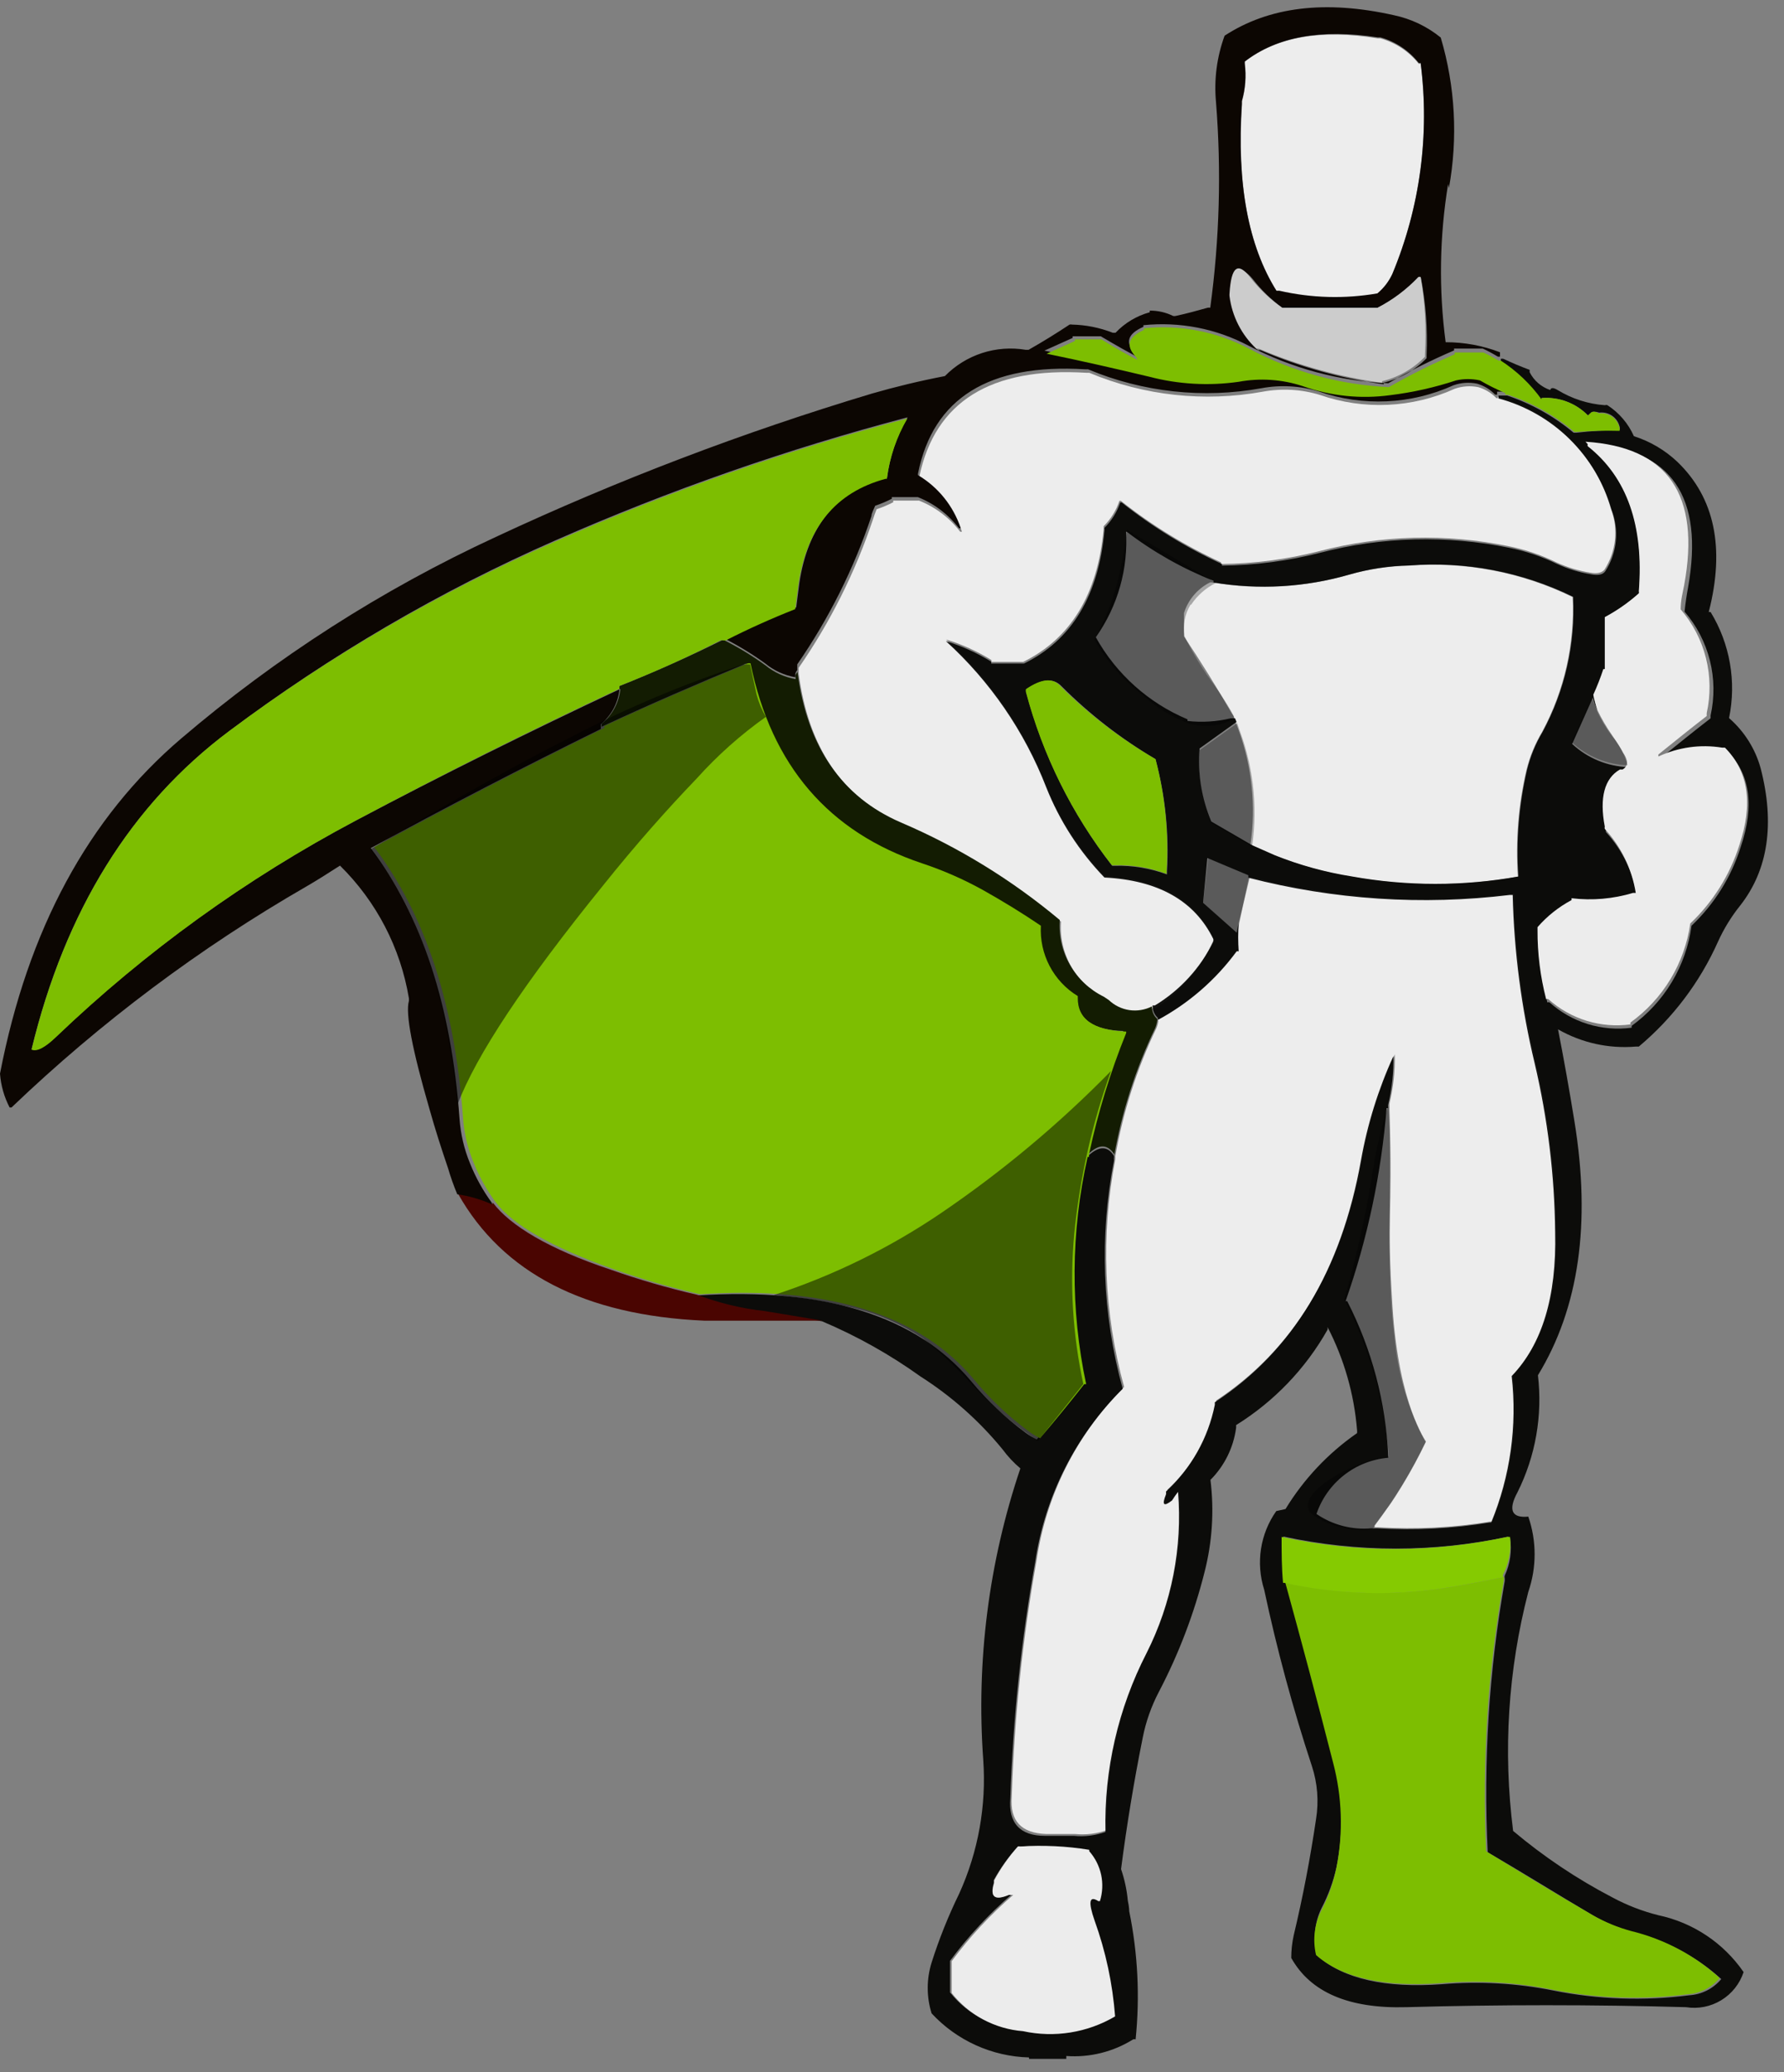 <svg width="87" height="101" viewBox="0 0 87 101" fill="none" xmlns="http://www.w3.org/2000/svg">
<rect x="0" y="0" width="87" height="101" fill="#808080" stroke="none"/>
<path d="M56.49 49.76C56.472 49.884 56.438 50.005 56.39 50.12C55.439 52.098 54.766 54.198 54.39 56.36C54.395 56.407 54.395 56.453 54.39 56.5C53.677 60.184 53.824 63.982 54.82 67.6C52.522 69.882 51.024 72.846 50.55 76.05C49.87 79.853 49.466 83.699 49.34 87.56C49.24 88.75 49.8 89.35 51.03 89.39H52.44C52.961 89.441 53.487 89.376 53.98 89.2C53.909 86.175 54.597 83.181 55.98 80.49C57.207 78.062 57.74 75.342 57.52 72.63C57.52 72.63 57.52 72.63 57.4 72.78C57.333 72.86 57.276 72.947 57.23 73.04C56.82 73.36 56.72 73.27 56.93 72.75C56.94 72.704 56.94 72.656 56.93 72.61C58.149 71.49 58.982 70.013 59.31 68.39C59.315 68.347 59.315 68.303 59.31 68.26C63.097 65.767 65.473 61.837 66.44 56.47C66.75 54.717 67.281 53.01 68.02 51.39C68.036 52.194 67.948 52.998 67.76 53.78C67.756 53.827 67.756 53.873 67.76 53.92V54.06C67.93 59.66 67.6 58.95 67.91 63.73C68.22 68.51 69.54 70.24 69.54 70.26C68.844 71.706 68.006 73.079 67.04 74.36V74.44H67.22C69.051 74.552 70.89 74.458 72.7 74.16C72.7 74.16 72.78 74.16 72.79 74.16C73.721 71.903 74.065 69.446 73.79 67.02C75.27 65.46 75.977 63.127 75.91 60.02C75.883 57.241 75.548 54.474 74.91 51.77C74.264 49.082 73.905 46.334 73.84 43.57H73.7C69.435 44.089 65.11 43.804 60.95 42.73L60.41 45C60.38 45.456 60.38 45.914 60.41 46.37C60.394 46.363 60.377 46.36 60.36 46.36C60.343 46.36 60.326 46.363 60.31 46.37C59.293 47.754 57.982 48.895 56.47 49.71M57.74 29.89V31.02C58.56 32.247 59.347 33.513 60.1 34.82C60.148 34.868 60.177 34.932 60.18 35C60.26 35.19 60.34 35.39 60.41 35.6C61.059 37.381 61.255 39.295 60.98 41.17L62.09 41.66C63.319 42.16 64.6 42.519 65.91 42.73C68.592 43.21 71.338 43.21 74.02 42.73C73.901 40.985 74.043 39.233 74.44 37.53C74.6 36.879 74.856 36.255 75.2 35.68C76.287 33.663 76.802 31.388 76.69 29.1C74.208 27.885 71.445 27.357 68.69 27.57C67.709 27.592 66.734 27.74 65.79 28.01C63.627 28.635 61.35 28.765 59.13 28.39C59.087 28.38 59.043 28.38 59 28.39C58.696 28.544 58.427 28.758 58.209 29.019C57.99 29.281 57.828 29.584 57.73 29.91M73.07 19.4C73.038 19.411 73.002 19.411 72.97 19.4C72.728 19.15 72.424 18.967 72.09 18.87C71.707 18.793 71.309 18.82 70.94 18.95C68.869 19.887 66.518 19.995 64.37 19.25C63.47 18.974 62.516 18.92 61.59 19.09C58.737 19.608 55.795 19.289 53.12 18.17H52.98C48.313 17.883 45.597 19.573 44.83 23.24C44.823 23.27 44.823 23.3 44.83 23.33C45.811 23.912 46.549 24.828 46.91 25.91C46.896 25.916 46.88 25.92 46.865 25.92C46.849 25.92 46.834 25.916 46.82 25.91C46.302 25.235 45.611 24.713 44.82 24.4H43.56V24.48C43.299 24.614 43.028 24.727 42.75 24.82C42.67 25.02 42.61 25.19 42.57 25.32C41.71 27.888 40.491 30.322 38.95 32.55V32.83C39.43 36.477 41.113 38.923 44 40.17C46.799 41.366 49.406 42.966 51.74 44.92C51.685 45.687 51.861 46.452 52.244 47.118C52.627 47.785 53.2 48.322 53.89 48.66L54.13 48.82C54.406 49.084 54.757 49.256 55.136 49.312C55.514 49.367 55.9 49.304 56.24 49.13C56.279 49.142 56.321 49.142 56.36 49.13C57.605 48.328 58.587 47.177 59.18 45.82C59.19 45.777 59.19 45.733 59.18 45.69C58.273 43.85 56.503 42.85 53.87 42.69C52.645 41.423 51.68 39.928 51.03 38.29C49.973 35.57 48.299 33.133 46.14 31.17C46.916 31.408 47.659 31.744 48.35 32.17C48.35 32.17 48.35 32.17 48.35 32.26H49.9C52.22 31.12 53.53 28.96 53.82 25.8C53.825 25.75 53.825 25.7 53.82 25.65C54.17 25.302 54.434 24.878 54.59 24.41C54.59 24.41 54.59 24.41 54.66 24.41C56.164 25.602 57.806 26.609 59.55 27.41C59.55 27.41 59.55 27.41 59.55 27.49C61.169 27.473 62.781 27.261 64.35 26.86C67.361 26.077 70.512 25.995 73.56 26.62C74.371 26.782 75.157 27.047 75.9 27.41C76.421 27.65 76.973 27.818 77.54 27.91C77.89 27.98 78.12 27.91 78.24 27.77C78.526 27.331 78.704 26.829 78.758 26.308C78.812 25.786 78.74 25.259 78.55 24.77C78.179 23.466 77.476 22.281 76.51 21.329C75.545 20.378 74.349 19.692 73.04 19.34M69.28 3.1C69.264 3.108 69.247 3.112 69.23 3.112C69.213 3.112 69.195 3.108 69.18 3.1C68.702 2.503 68.047 2.073 67.31 1.87H67.18C64.427 1.417 62.27 1.793 60.71 3V3.1C60.787 3.713 60.74 4.336 60.57 4.93C60.57 4.93 60.57 5.02 60.57 5.07C60.31 8.943 60.87 11.987 62.25 14.2H62.39C63.959 14.56 65.584 14.604 67.17 14.33C67.481 14.071 67.73 13.747 67.9 13.38C69.251 10.133 69.727 6.588 69.28 3.1Z" fill="#EDEDED"/>
<path d="M75.18 19.47V19.4C75.596 19.368 76.014 19.427 76.404 19.574C76.795 19.721 77.148 19.951 77.44 20.25L77.59 20.11C77.66 20.05 77.8 20.05 77.99 20.11C78.215 20.082 78.443 20.14 78.628 20.271C78.813 20.403 78.942 20.598 78.99 20.82C78.995 20.867 78.995 20.913 78.99 20.96C78.285 20.966 77.581 21.01 76.88 21.09H76.74C75.782 20.29 74.683 19.676 73.5 19.28H73.08V19.42C74.389 19.772 75.585 20.458 76.55 21.409C77.516 22.361 78.219 23.546 78.59 24.85C78.781 25.339 78.852 25.866 78.798 26.387C78.744 26.909 78.566 27.411 78.28 27.85C78.16 28.01 77.93 28.06 77.58 27.99C77.013 27.898 76.462 27.73 75.94 27.49C75.197 27.127 74.411 26.862 73.6 26.7C70.552 26.075 67.401 26.157 64.39 26.94C62.821 27.341 61.209 27.553 59.59 27.57V27.49C57.846 26.689 56.204 25.682 54.7 24.49H54.63C54.474 24.958 54.21 25.382 53.86 25.73C53.865 25.78 53.865 25.83 53.86 25.88C53.57 29.04 52.26 31.2 49.94 32.34H48.34V32.25C47.649 31.824 46.906 31.488 46.13 31.25C48.289 33.213 49.963 35.65 51.02 38.37C51.67 40.008 52.635 41.503 53.86 42.77C56.487 42.903 58.257 43.903 59.17 45.77C59.18 45.813 59.18 45.857 59.17 45.9C58.537 47.182 57.552 48.258 56.33 49C56.291 49.012 56.249 49.012 56.21 49C56.204 49.114 56.223 49.228 56.266 49.333C56.31 49.439 56.376 49.533 56.46 49.61C56.467 49.626 56.47 49.643 56.47 49.66C56.47 49.677 56.467 49.694 56.46 49.71C57.972 48.895 59.283 47.754 60.3 46.37C60.316 46.363 60.333 46.36 60.35 46.36C60.367 46.36 60.384 46.363 60.4 46.37C60.37 45.914 60.37 45.456 60.4 45L60.31 45.46L58.67 44L58.88 41.82L60.88 42.66V42.78C65.04 43.855 69.365 44.139 73.63 43.62H73.77C73.835 46.383 74.194 49.132 74.84 51.82C75.478 54.525 75.813 57.291 75.84 60.07C75.913 63.19 75.207 65.523 73.72 67.07C73.995 69.496 73.651 71.953 72.72 74.21C72.72 74.21 72.72 74.21 72.63 74.21C70.82 74.508 68.981 74.602 67.15 74.49H66.87C65.926 74.574 64.982 74.326 64.2 73.79C64.455 73.043 64.921 72.386 65.543 71.9C66.164 71.413 66.914 71.118 67.7 71.05C67.7 71.05 67.7 71.05 67.7 70.98C67.584 68.346 66.902 65.767 65.7 63.42C65.7 63.42 65.7 63.42 65.62 63.42C66.688 60.382 67.36 57.22 67.62 54.01H67.69C67.686 53.963 67.686 53.917 67.69 53.87C67.878 53.088 67.966 52.285 67.95 51.48C67.211 53.1 66.68 54.807 66.37 56.56C65.41 61.933 63.033 65.863 59.24 68.35C59.245 68.393 59.245 68.437 59.24 68.48C58.912 70.103 58.079 71.58 56.86 72.7C56.87 72.746 56.87 72.794 56.86 72.84C56.65 73.36 56.75 73.45 57.16 73.13C57.206 73.037 57.263 72.95 57.33 72.87C57.41 72.757 57.45 72.707 57.45 72.72C57.67 75.432 57.137 78.152 55.91 80.58C54.527 83.271 53.839 86.265 53.91 89.29C53.417 89.466 52.891 89.531 52.37 89.48H50.96C49.73 89.48 49.17 88.84 49.27 87.65C49.396 83.789 49.8 79.943 50.48 76.14C50.954 72.936 52.452 69.972 54.75 67.69C53.754 64.073 53.607 60.274 54.32 56.59C54.325 56.544 54.325 56.496 54.32 56.45C54.332 56.411 54.332 56.369 54.32 56.33C53.99 55.81 53.53 55.85 52.95 56.45H52.88C52.057 60.095 52.033 63.875 52.81 67.53C52.794 67.523 52.777 67.52 52.76 67.52C52.743 67.52 52.726 67.523 52.71 67.53C52.01 68.42 51.29 69.3 50.56 70.16C50.374 70.069 50.197 69.962 50.03 69.84C49.035 69.111 48.135 68.261 47.35 67.31C44.683 64.13 40.227 62.74 33.98 63.14C35.035 63.543 36.137 63.809 37.26 63.93L40.09 64.4C41.785 65.116 43.395 66.018 44.89 67.09C46.403 68.053 47.754 69.252 48.89 70.64C49.143 70.983 49.435 71.295 49.76 71.57C48.218 76.139 47.602 80.97 47.95 85.78C48.107 88.013 47.705 90.251 46.78 92.29C46.248 93.379 45.797 94.505 45.43 95.66C45.18 96.464 45.18 97.326 45.43 98.13C46.039 98.787 46.772 99.315 47.588 99.684C48.404 100.054 49.285 100.256 50.18 100.28C50.185 100.303 50.185 100.327 50.18 100.35H52V100.21C53.145 100.292 54.286 100.008 55.26 99.4C55.299 99.388 55.341 99.388 55.38 99.4C55.594 97.316 55.489 95.212 55.07 93.16C55.07 93.16 55.07 92.95 55 92.64C54.952 92.115 54.841 91.598 54.67 91.1C54.95 88.94 55.303 86.8 55.73 84.68C55.883 83.91 56.146 83.166 56.51 82.47C57.481 80.618 58.229 78.658 58.74 76.63C59.118 75.162 59.217 73.635 59.03 72.13C59.712 71.446 60.152 70.558 60.28 69.6C60.285 69.553 60.285 69.507 60.28 69.46C62.133 68.309 63.667 66.71 64.74 64.81C64.75 64.767 64.75 64.723 64.74 64.68C65.55 66.244 66.039 67.954 66.18 69.71C66.185 69.757 66.185 69.803 66.18 69.85C64.772 70.827 63.583 72.087 62.69 73.55L62.24 73.65C61.852 74.199 61.597 74.831 61.495 75.496C61.393 76.16 61.446 76.839 61.65 77.48C62.27 80.39 63.048 83.264 63.98 86.09C64.251 86.918 64.319 87.8 64.18 88.66C63.893 90.6 63.53 92.49 63.09 94.33C63.01 94.691 62.97 95.06 62.97 95.43C63.91 97.11 65.783 97.91 68.59 97.83C73.137 97.703 77.68 97.703 82.22 97.83C82.815 97.925 83.424 97.805 83.939 97.491C84.454 97.178 84.841 96.692 85.03 96.12C84.052 94.7 82.567 93.709 80.88 93.35C80.097 93.155 79.341 92.863 78.63 92.48C76.903 91.581 75.28 90.494 73.79 89.24C73.293 85.345 73.544 81.391 74.53 77.59C74.941 76.401 74.941 75.109 74.53 73.92C73.73 74 73.53 73.61 74 72.74C74.884 70.975 75.231 68.99 75 67.03C77 63.757 77.593 59.63 76.78 54.65C76.53 53.11 76.27 51.65 75.98 50.17C77.132 50.83 78.457 51.123 79.78 51.01H79.92C81.578 49.622 82.898 47.874 83.78 45.9C84.065 45.27 84.428 44.679 84.86 44.14C86.23 42.4 86.56 40.14 85.86 37.44C85.598 36.493 85.062 35.644 84.32 35C84.688 33.225 84.366 31.376 83.42 29.83C83.42 29.83 83.42 29.83 83.33 29.83C84.13 26.71 83.62 24.26 81.8 22.51C81.196 21.939 80.472 21.512 79.68 21.26C79.406 20.642 78.958 20.117 78.39 19.75C78.352 19.734 78.308 19.734 78.27 19.75C77.452 19.692 76.66 19.438 75.96 19.01C75.75 18.88 75.63 18.89 75.6 19.01C75.167 18.865 74.808 18.556 74.6 18.15C74.591 18.11 74.591 18.07 74.6 18.03C74.15 17.86 73.72 17.68 73.32 17.49C73.277 17.48 73.233 17.48 73.19 17.49V17.63C73.969 18.133 74.648 18.777 75.19 19.53M50.05 33.73C50.04 33.684 50.04 33.636 50.05 33.59C50.79 33.09 51.36 33.03 51.75 33.43C53.126 34.81 54.672 36.01 56.35 37C56.827 38.785 57.016 40.635 56.91 42.48V42.62C56.101 42.321 55.242 42.178 54.38 42.2H54.24C52.289 39.698 50.864 36.827 50.05 33.76M73.5 74.96H73.64C73.736 75.586 73.646 76.226 73.38 76.8C73.369 76.843 73.369 76.887 73.38 76.93C73.385 76.977 73.385 77.023 73.38 77.07C72.611 81.428 72.332 85.859 72.55 90.28C74.27 91.28 76 92.36 77.74 93.39C78.334 93.73 78.969 93.992 79.63 94.17C81.235 94.562 82.717 95.349 83.94 96.46C83.747 96.691 83.51 96.88 83.242 97.016C82.973 97.152 82.68 97.231 82.38 97.25C80.175 97.533 77.939 97.456 75.76 97.02C73.97 96.661 72.139 96.556 70.32 96.71C67.56 96.91 65.53 96.45 64.26 95.34C64.024 94.564 64.091 93.728 64.45 93C64.78 92.368 65.025 91.696 65.18 91C65.522 89.312 65.478 87.568 65.05 85.9C64.31 83 63.53 80.07 62.72 77.13H62.65C62.65 76.39 62.58 75.64 62.58 74.89C66.205 75.674 69.955 75.674 73.58 74.89M53.1 90.16V90.23C53.377 90.553 53.567 90.94 53.655 91.356C53.742 91.772 53.723 92.203 53.6 92.61H53.52C53.08 92.33 53.02 92.61 53.34 93.56C53.883 95.064 54.219 96.635 54.34 98.23C52.987 99.026 51.384 99.283 49.85 98.95C49.168 98.905 48.502 98.718 47.896 98.401C47.29 98.084 46.757 97.644 46.33 97.11V95.57C47.208 94.386 48.214 93.303 49.33 92.34H49.18C48.513 92.653 48.273 92.463 48.46 91.77C48.465 91.727 48.465 91.683 48.46 91.64C48.787 91.048 49.183 90.498 49.64 90C49.675 89.987 49.715 89.987 49.75 90C50.871 89.943 51.995 90.014 53.1 90.21M54.87 25.92H54.95C56.244 26.906 57.667 27.71 59.18 28.31C59.18 28.31 59.18 28.31 59.18 28.39C61.395 28.759 63.664 28.625 65.82 28C66.764 27.73 67.739 27.582 68.72 27.56C71.475 27.347 74.238 27.875 76.72 29.09C76.832 31.378 76.317 33.653 75.23 35.67C74.886 36.245 74.63 36.869 74.47 37.52C74.073 39.223 73.931 40.975 74.05 42.72C71.368 43.2 68.622 43.2 65.94 42.72C64.652 42.517 63.391 42.172 62.18 41.69L61.07 41.2L59.07 40.04C58.596 38.917 58.4 37.695 58.5 36.48L60.3 35.19L60.46 35.61C60.39 35.4 60.31 35.2 60.23 35.01H60.02C59.33 35.175 58.615 35.219 57.91 35.14C57.91 35.14 57.91 35.07 57.91 35.06C56.014 34.265 54.44 32.856 53.44 31.06C54.512 29.547 55.031 27.711 54.91 25.86M77.51 21.74C77.502 21.724 77.498 21.707 77.498 21.69C77.498 21.673 77.502 21.655 77.51 21.64C81.51 21.88 83.113 24.213 82.32 28.64C82.26 28.96 82.2 29.35 82.15 29.81C82.742 30.496 83.164 31.311 83.385 32.19C83.605 33.068 83.617 33.986 83.42 34.87C83.42 34.87 83.42 34.96 83.42 35.01C82.63 35.62 81.85 36.25 81.07 36.88C81.063 36.896 81.06 36.913 81.06 36.93C81.06 36.947 81.063 36.964 81.07 36.98C82.037 36.529 83.117 36.379 84.17 36.55H84.18C85.34 37.67 85.577 39.247 84.89 41.28C84.43 42.744 83.604 44.066 82.49 45.12C82.361 46.089 82.035 47.022 81.533 47.861C81.031 48.7 80.363 49.428 79.57 50C79.57 50 79.57 50 79.57 50.09C78.854 50.186 78.126 50.126 77.435 49.914C76.745 49.701 76.108 49.342 75.57 48.86C75.553 48.851 75.534 48.847 75.515 48.847C75.496 48.847 75.477 48.851 75.46 48.86C75.176 47.759 75.034 46.627 75.04 45.49V45.35C75.508 44.812 76.071 44.365 76.7 44.03C76.7 44.03 76.7 44.03 76.7 43.94C77.707 44.061 78.729 43.972 79.7 43.68H79.83C79.645 42.514 79.119 41.429 78.32 40.56C78.308 40.524 78.308 40.486 78.32 40.45C78.07 39.03 78.32 38.1 79.05 37.67C79.089 37.658 79.131 37.658 79.17 37.67C79.228 37.645 79.279 37.606 79.319 37.557C79.359 37.509 79.386 37.452 79.4 37.39C78.384 37.354 77.415 36.953 76.67 36.26L77.68 34C77.725 34.227 77.803 34.445 77.91 34.65C77.826 34.405 77.759 34.154 77.71 33.9C77.896 33.493 78.06 33.075 78.2 32.65C78.2 32.65 78.2 32.65 78.27 32.65V30.08C78.868 29.761 79.425 29.371 79.93 28.92C79.941 28.888 79.941 28.852 79.93 28.82C80.18 25.61 79.38 23.26 77.47 21.75L77.51 21.74Z" fill="#050503" fill-opacity="0.94"/>
<path d="M77.43 21.65C77.422 21.666 77.418 21.683 77.418 21.7C77.418 21.717 77.422 21.735 77.43 21.75C79.34 23.26 80.17 25.61 79.92 28.82C79.931 28.852 79.931 28.888 79.92 28.92C79.415 29.371 78.858 29.761 78.26 30.08V32.61H78.19C78.05 33.035 77.886 33.453 77.7 33.86C77.749 34.114 77.816 34.365 77.9 34.61C78.106 35.039 78.347 35.45 78.62 35.84C78.86 36.19 79.04 36.48 79.16 36.7C79.247 36.819 79.308 36.956 79.34 37.1C79.349 37.143 79.349 37.187 79.34 37.23C79.326 37.291 79.299 37.349 79.258 37.398C79.219 37.446 79.168 37.485 79.11 37.51C79.071 37.498 79.029 37.498 78.99 37.51C78.25 37.94 77.99 38.87 78.26 40.29C78.249 40.326 78.249 40.364 78.26 40.4C79.059 41.269 79.585 42.354 79.77 43.52H79.64C78.669 43.812 77.647 43.901 76.64 43.78C76.64 43.78 76.64 43.86 76.64 43.87C76.011 44.205 75.448 44.652 74.98 45.19V45.33C74.974 46.467 75.116 47.599 75.4 48.7C75.417 48.691 75.436 48.687 75.455 48.687C75.474 48.687 75.493 48.691 75.51 48.7C76.048 49.182 76.685 49.541 77.375 49.754C78.066 49.966 78.794 50.026 79.51 49.93C79.51 49.93 79.51 49.85 79.51 49.84C80.297 49.273 80.962 48.554 81.464 47.724C81.966 46.893 82.294 45.97 82.43 45.01C83.544 43.956 84.37 42.634 84.83 41.17C85.497 39.17 85.26 37.593 84.12 36.44H83.98C82.927 36.269 81.847 36.419 80.88 36.87C80.873 36.854 80.87 36.837 80.87 36.82C80.87 36.803 80.873 36.786 80.88 36.77C81.66 36.14 82.44 35.51 83.23 34.9V34.76C83.427 33.876 83.415 32.958 83.195 32.079C82.974 31.201 82.552 30.386 81.96 29.7C81.96 29.24 82.07 28.85 82.13 28.53C82.943 24.117 81.34 21.783 77.32 21.53M53.12 90.23V90.16C52.006 89.979 50.876 89.925 49.75 90C49.715 89.987 49.675 89.987 49.64 90C49.189 90.505 48.799 91.062 48.48 91.66C48.485 91.703 48.485 91.747 48.48 91.79C48.267 92.457 48.507 92.647 49.2 92.36H49.41C48.294 93.323 47.288 94.406 46.41 95.59V97.14C46.83 97.673 47.356 98.114 47.955 98.434C48.554 98.754 49.213 98.947 49.89 99C51.424 99.333 53.027 99.076 54.38 98.28C54.259 96.685 53.923 95.114 53.38 93.61C53.06 92.69 53.12 92.38 53.56 92.66H53.64C53.77 92.244 53.79 91.802 53.699 91.377C53.608 90.951 53.408 90.556 53.12 90.23Z" fill="#ECECEC"/>
<path d="M40.12 64.37L37.29 63.9C36.167 63.779 35.065 63.513 34.01 63.11C32.574 62.782 31.159 62.371 29.77 61.88C26.77 60.88 24.88 59.74 24.03 58.61V58.68C23.492 58.439 22.923 58.274 22.34 58.19C24.52 62.05 28.52 64.11 34.34 64.37H40.12Z" fill="#4A0501"/>
<path d="M52.53 48.55V48.63C52.53 49.63 53.27 50.21 54.77 50.25V50.32C53.996 52.23 53.39 54.204 52.96 56.22C52.955 56.267 52.955 56.313 52.96 56.36C53.54 55.76 53.96 55.72 54.33 56.24C54.342 56.279 54.342 56.321 54.33 56.36C54.706 54.198 55.379 52.098 56.33 50.12C56.379 50.005 56.412 49.884 56.43 49.76C56.437 49.744 56.44 49.727 56.44 49.71C56.44 49.693 56.437 49.676 56.43 49.66C56.346 49.583 56.28 49.489 56.236 49.383C56.193 49.278 56.174 49.164 56.18 49.05C55.84 49.224 55.454 49.287 55.075 49.232C54.697 49.176 54.346 49.004 54.07 48.74L53.83 48.58C53.14 48.242 52.567 47.705 52.184 47.038C51.801 46.372 51.625 45.607 51.68 44.84C49.346 42.886 46.739 41.286 43.94 40.09C41.047 38.843 39.363 36.397 38.89 32.75C38.851 32.797 38.82 32.852 38.8 32.91V33.1C38.26 33.007 37.754 32.776 37.33 32.43C36.697 31.971 36.028 31.563 35.33 31.21C35.287 31.199 35.243 31.199 35.2 31.21C33.573 32.017 31.9 32.763 30.18 33.45V33.59H30.25C30.18 34.251 29.854 34.858 29.34 35.28V35.42C31.64 34.35 33.99 33.33 36.34 32.36C36.383 32.351 36.427 32.351 36.47 32.36C37.49 37.34 40.28 40.59 44.84 42.11C45.879 42.456 46.883 42.897 47.84 43.43C48.84 43.97 49.73 44.54 50.63 45.15C50.607 45.836 50.772 46.515 51.107 47.114C51.442 47.714 51.934 48.21 52.53 48.55Z" fill="#131C02"/>
<path d="M70.66 9.16C71.104 6.719 70.967 4.208 70.26 1.83C69.595 1.289 68.809 0.915 67.97 0.74C64.637 -0.007 61.887 0.327 59.72 1.74C59.342 2.772 59.198 3.876 59.3 4.97C59.567 8.314 59.473 11.676 59.02 15C58.977 14.99 58.933 14.99 58.89 15C58.39 15.14 57.89 15.28 57.33 15.4C57.291 15.409 57.249 15.409 57.21 15.4C56.855 15.226 56.465 15.136 56.07 15.14V15.22C55.432 15.393 54.854 15.739 54.4 16.22H54.27C53.632 15.97 52.955 15.834 52.27 15.82C52.234 15.81 52.196 15.81 52.16 15.82C51.51 16.25 50.85 16.66 50.16 17.05H50.02C49.309 16.93 48.579 16.984 47.893 17.207C47.207 17.43 46.585 17.815 46.08 18.33C44.83 18.57 43.64 18.86 42.53 19.18C36.252 21.063 30.119 23.399 24.18 26.17C18.639 28.73 13.474 32.038 8.83 36C4.303 39.86 1.36 45.303 0 52.33C0.043 52.906 0.203 53.468 0.47 53.98C0.47 53.98 0.47 53.98 0.56 53.98C4.912 49.817 9.751 46.194 14.97 43.19C15.52 42.87 16.05 42.53 16.58 42.19C18.354 43.935 19.53 46.196 19.94 48.65C19.945 48.697 19.945 48.743 19.94 48.79C19.767 49.397 20.1 51.147 20.94 54.04C21.22 55.04 21.52 55.97 21.85 56.94C21.976 57.372 22.126 57.796 22.3 58.21C22.883 58.294 23.452 58.459 23.99 58.7V58.63C23.553 58.035 23.194 57.386 22.92 56.7C22.635 56.009 22.463 55.276 22.41 54.53C22.01 49.023 20.567 44.627 18.08 41.34C21.753 39.34 25.493 37.403 29.3 35.53C29.3 35.53 29.3 35.53 29.3 35.44V35.3C29.814 34.878 30.14 34.271 30.21 33.61H30.18C25.827 35.65 21.547 37.78 17.34 40C12.014 42.82 7.101 46.36 2.74 50.52C2.2 51.04 1.8 51.25 1.54 51.14C3.18 44.38 6.393 39.21 11.18 35.63C16.107 31.935 21.442 28.818 27.08 26.34C32.641 23.893 38.385 21.887 44.26 20.34C43.732 21.242 43.392 22.243 43.26 23.28C43.26 23.28 43.26 23.28 43.19 23.28C40.8 23.93 39.39 25.65 38.98 28.43L38.83 29.6C37.66 30.06 36.53 30.6 35.45 31.12C35.407 31.13 35.363 31.13 35.32 31.12C36.018 31.473 36.687 31.881 37.32 32.34C37.744 32.687 38.25 32.917 38.79 33.01V32.82C38.81 32.762 38.841 32.708 38.88 32.66V32.38C40.421 30.152 41.64 27.718 42.5 25.15C42.5 25.02 42.6 24.85 42.68 24.65C42.958 24.557 43.229 24.444 43.49 24.31C43.49 24.31 43.49 24.31 43.49 24.23H44.76C45.551 24.543 46.242 25.065 46.76 25.74C46.774 25.746 46.789 25.75 46.805 25.75C46.821 25.75 46.836 25.746 46.85 25.74C46.489 24.658 45.751 23.742 44.77 23.16C44.763 23.13 44.763 23.1 44.77 23.07C45.51 19.403 48.227 17.713 52.92 18H53.06C55.735 19.119 58.677 19.438 61.53 18.92C62.456 18.75 63.41 18.805 64.31 19.08C66.458 19.825 68.809 19.717 70.88 18.78C71.249 18.65 71.647 18.622 72.03 18.7C72.365 18.797 72.668 18.98 72.91 19.23C72.942 19.241 72.978 19.241 73.01 19.23V19.09H73.3V19.01C72.874 18.83 72.46 18.622 72.06 18.39C71.678 18.306 71.282 18.306 70.9 18.39C69.856 18.735 68.781 18.977 67.69 19.11C66.252 19.307 64.788 19.156 63.42 18.67C62.411 18.338 61.334 18.265 60.29 18.46C58.834 18.668 57.352 18.583 55.93 18.21C54.34 17.82 52.69 17.44 50.93 17.09L52.31 16.47V16.39H53.68C54.44 16.84 55.03 17.17 55.44 17.39L55.37 17.25C54.85 16.71 54.98 16.27 55.76 15.93C55.76 15.93 55.76 15.93 55.76 15.85C57.531 15.668 59.317 16.017 60.89 16.85C62.997 17.955 65.323 18.58 67.7 18.68C68.738 18.085 69.81 17.551 70.91 17.08C70.91 17.08 70.91 17.08 70.91 16.99H72.31C72.561 17.106 72.804 17.236 73.04 17.38C73.076 17.39 73.114 17.39 73.15 17.38V17.17C72.305 16.844 71.406 16.678 70.5 16.68C70.16 14.118 70.2 11.52 70.62 8.97M69.18 3.06C69.195 3.068 69.213 3.072 69.23 3.072C69.247 3.072 69.264 3.068 69.28 3.06C69.729 6.552 69.253 10.1 67.9 13.35C67.73 13.717 67.481 14.041 67.17 14.3C65.584 14.575 63.959 14.53 62.39 14.17H62.25C60.87 11.97 60.307 8.937 60.56 5.07V4.93C60.73 4.336 60.777 3.713 60.7 3.1V3C62.267 1.793 64.427 1.4 67.18 1.82H67.32C68.055 2.027 68.706 2.461 69.18 3.06ZM69.18 13.53C69.216 13.518 69.254 13.518 69.29 13.53C69.533 14.778 69.627 16.05 69.57 17.32V17.46C68.999 18.045 68.275 18.458 67.48 18.65C67.48 18.65 67.48 18.65 67.48 18.73C65.415 18.444 63.398 17.886 61.48 17.07C61.437 17.06 61.393 17.06 61.35 17.07C60.657 16.394 60.216 15.501 60.1 14.54C60.095 14.493 60.095 14.447 60.1 14.4C60.1 13.11 60.46 12.84 61.1 13.61C61.51 14.138 61.991 14.605 62.53 15H67.18C67.924 14.624 68.599 14.127 69.18 13.53Z" fill="#0C0602"/>
<path d="M69.28 13.5C69.244 13.489 69.206 13.489 69.17 13.5C68.595 14.107 67.922 14.614 67.18 15H62.53C61.934 14.586 61.405 14.083 60.96 13.51C60.36 12.74 60.04 13.01 59.96 14.3C59.955 14.347 59.955 14.393 59.96 14.44C60.085 15.42 60.548 16.325 61.27 17C61.313 16.99 61.357 16.99 61.4 17C63.318 17.816 65.335 18.374 67.4 18.66V18.58C68.195 18.388 68.919 17.975 69.49 17.39V17.25C69.567 15.996 69.496 14.738 69.28 13.5Z" fill="#CCCCCC"/>
<path d="M43.18 23.34H43.25C43.382 22.303 43.722 21.302 44.25 20.4C38.375 21.947 32.631 23.953 27.07 26.4C21.438 28.86 16.107 31.956 11.18 35.63C6.393 39.21 3.18 44.387 1.54 51.16C1.8 51.27 2.2 51.06 2.74 50.54C7.099 46.373 12.012 42.826 17.34 40C21.54 37.76 25.83 35.617 30.21 33.57V33.43C31.91 32.763 33.553 32.023 35.14 31.21C35.183 31.199 35.227 31.199 35.27 31.21C35.313 31.22 35.357 31.22 35.4 31.21C36.48 30.66 37.61 30.15 38.78 29.69L38.93 28.52C39.34 25.71 40.75 24 43.18 23.34Z" fill="#7DBE01"/>
<path d="M52.56 48.63V48.55C51.978 48.195 51.503 47.688 51.186 47.084C50.869 46.48 50.722 45.801 50.76 45.12C49.86 44.51 48.93 43.94 47.97 43.4C47.013 42.867 46.009 42.425 44.97 42.08C40.41 40.56 37.62 37.31 36.6 32.33C36.557 32.321 36.513 32.321 36.47 32.33C34.09 33.33 31.74 34.33 29.47 35.39V35.48C25.663 37.36 21.923 39.297 18.25 41.29C20.737 44.57 22.18 48.967 22.58 54.48C22.633 55.226 22.805 55.959 23.09 56.65C23.364 57.336 23.723 57.984 24.16 58.58C25.01 59.71 26.93 60.8 29.9 61.85C31.288 62.341 32.704 62.752 34.14 63.08C40.393 62.673 44.85 64.063 47.51 67.25C48.295 68.201 49.196 69.051 50.19 69.78C50.357 69.902 50.534 70.009 50.72 70.1C51.45 69.24 52.17 68.36 52.87 67.47C52.886 67.463 52.903 67.46 52.92 67.46C52.937 67.46 52.954 67.463 52.97 67.47C52.193 63.815 52.217 60.035 53.04 56.39C53.04 56.39 53.04 56.39 53.11 56.39C53.105 56.343 53.105 56.297 53.11 56.25C53.54 54.234 54.146 52.26 54.92 50.35V50.28C53.3 50.21 52.55 49.67 52.56 48.63Z" fill="#7DBE01"/>
<path d="M50.03 33.59C50.02 33.636 50.02 33.684 50.03 33.73C50.843 36.797 52.269 39.668 54.22 42.17H54.36C55.222 42.148 56.081 42.291 56.89 42.59V42.45C57 40.616 56.817 38.777 56.35 37C54.666 36.02 53.114 34.831 51.73 33.46C51.34 33 50.77 33.09 50.03 33.59Z" fill="#7DBE01"/>
<path d="M77.59 20.11L77.44 20.25C77.148 19.951 76.795 19.721 76.404 19.574C76.014 19.427 75.596 19.368 75.18 19.4V19.47C74.638 18.718 73.959 18.073 73.18 17.57C73.144 17.58 73.106 17.58 73.07 17.57C72.834 17.426 72.591 17.296 72.34 17.18H70.94V17.27C69.84 17.741 68.768 18.275 67.73 18.87C65.35 18.758 63.024 18.119 60.92 17C59.346 16.166 57.561 15.819 55.79 16C55.79 16 55.79 16.07 55.79 16.08C55.01 16.42 54.88 16.86 55.4 17.4L55.47 17.54C55.06 17.34 54.47 17.01 53.71 16.54H52.42V16.62L51.04 17.24C52.75 17.59 54.4 17.97 56.04 18.36C57.462 18.733 58.944 18.817 60.4 18.61C61.444 18.415 62.521 18.488 63.53 18.82C64.898 19.306 66.362 19.457 67.8 19.26C68.891 19.127 69.966 18.885 71.01 18.54C71.392 18.456 71.788 18.456 72.17 18.54C72.57 18.773 72.984 18.98 73.41 19.16C73.41 19.16 73.41 19.16 73.41 19.24H73.54C74.724 19.636 75.822 20.25 76.78 21.05H76.92C77.605 20.998 78.293 20.981 78.98 21C78.985 20.953 78.985 20.907 78.98 20.86C78.932 20.638 78.802 20.443 78.618 20.311C78.433 20.18 78.205 20.122 77.98 20.15C77.8 20.05 77.66 20.05 77.59 20.11Z" fill="#7DBE01"/>
<path d="M73.34 77C73.345 76.953 73.345 76.906 73.34 76.86C72.49 77.04 71.6 77.21 70.68 77.36C68.023 77.791 65.309 77.716 62.68 77.14C63.49 80.08 64.27 83.01 65.01 85.91C65.45 87.572 65.508 89.312 65.18 91C65.041 91.693 64.813 92.366 64.5 93C64.111 93.696 63.996 94.513 64.18 95.29C65.45 96.4 67.48 96.86 70.24 96.66C72.059 96.506 73.89 96.611 75.68 96.97C77.859 97.406 80.096 97.483 82.3 97.2C82.6 97.181 82.893 97.102 83.162 96.966C83.43 96.83 83.667 96.641 83.86 96.41C82.637 95.299 81.155 94.512 79.55 94.12C78.889 93.942 78.254 93.68 77.66 93.34C75.92 92.34 74.19 91.28 72.47 90.23C72.264 85.801 72.556 81.364 73.34 77Z" fill="#7DBE01"/>
<path d="M73.64 74.91H73.5C69.875 75.695 66.125 75.695 62.5 74.91C62.5 75.66 62.5 76.41 62.57 77.15H62.64C65.269 77.726 67.983 77.801 70.64 77.37C71.56 77.22 72.45 77.05 73.3 76.87C73.289 76.827 73.289 76.783 73.3 76.74C73.591 76.177 73.709 75.54 73.64 74.91Z" fill="#85CA01"/>
<path d="M18.05 41.4C20.337 44.173 21.757 48.32 22.31 53.84C23.217 51.44 25.58 47.883 29.4 43.17C31 41.17 32.53 39.45 33.98 37.94C34.989 36.819 36.119 35.812 37.35 34.94C37.147 34.593 36.992 34.219 36.89 33.83C36.89 33.83 36.79 33.34 36.58 32.38H36.26C33.31 33.345 30.447 34.556 27.7 36C25.353 37.173 22.137 38.973 18.05 41.4Z" fill="black" fill-opacity="0.5"/>
<path d="M41.66 63.76C42.85 64.054 43.98 64.551 45 65.23C45.901 65.956 46.744 66.752 47.52 67.61C48.446 68.603 49.487 69.482 50.62 70.23L52.83 67.46C52.308 65.047 52.16 62.568 52.39 60.11C52.659 57.41 53.26 54.753 54.18 52.2C51.656 54.775 48.882 57.093 45.9 59.12C43.381 60.829 40.634 62.176 37.74 63.12C39.062 63.229 40.372 63.443 41.66 63.76Z" fill="black" fill-opacity="0.5"/>
<path d="M67.86 73.23C68.483 72.291 69.037 71.308 69.52 70.29C68.672 68.693 68.155 66.942 68 65.14C67.53 61.3 67.94 56.98 67.7 53.88C67.32 55.056 67.045 56.265 66.88 57.49C66.552 59.461 66.108 61.411 65.55 63.33C66.772 65.719 67.513 68.325 67.73 71H67.63C65.69 71.29 62.92 73 64.03 73.84C64.482 74.168 65.007 74.381 65.56 74.46C65.977 74.593 66.42 74.621 66.85 74.54C66.897 74.535 66.94 74.513 66.972 74.478C67.003 74.443 67.02 74.397 67.02 74.35M79.37 37.3C79.233 36.788 78.984 36.313 78.64 35.91C78.201 35.346 77.862 34.71 77.64 34.03L76.64 36.17C77.388 36.863 78.361 37.264 79.38 37.3M58.67 44L60.33 45.51L60.92 42.66L58.92 41.82L58.67 44ZM58.49 36.54C58.401 37.755 58.596 38.974 59.06 40.1L61.06 41.26C61.355 39.23 61.099 37.158 60.32 35.26L58.52 36.55M58.09 29.47C58.393 29.016 58.81 28.65 59.3 28.41L54.95 25.81C54.843 26.825 54.649 27.828 54.37 28.81C54.117 29.628 53.782 30.419 53.37 31.17C53.961 32.244 54.776 33.179 55.76 33.91C56.408 34.503 57.166 34.965 57.99 35.27C58.726 35.476 59.513 35.394 60.19 35.04C60.27 35.04 59.96 34.46 59.25 33.44C58.674 32.678 58.175 31.86 57.76 31C57.674 30.471 57.78 29.928 58.06 29.47H58.09Z" fill="black" fill-opacity="0.3"/>
</svg>
